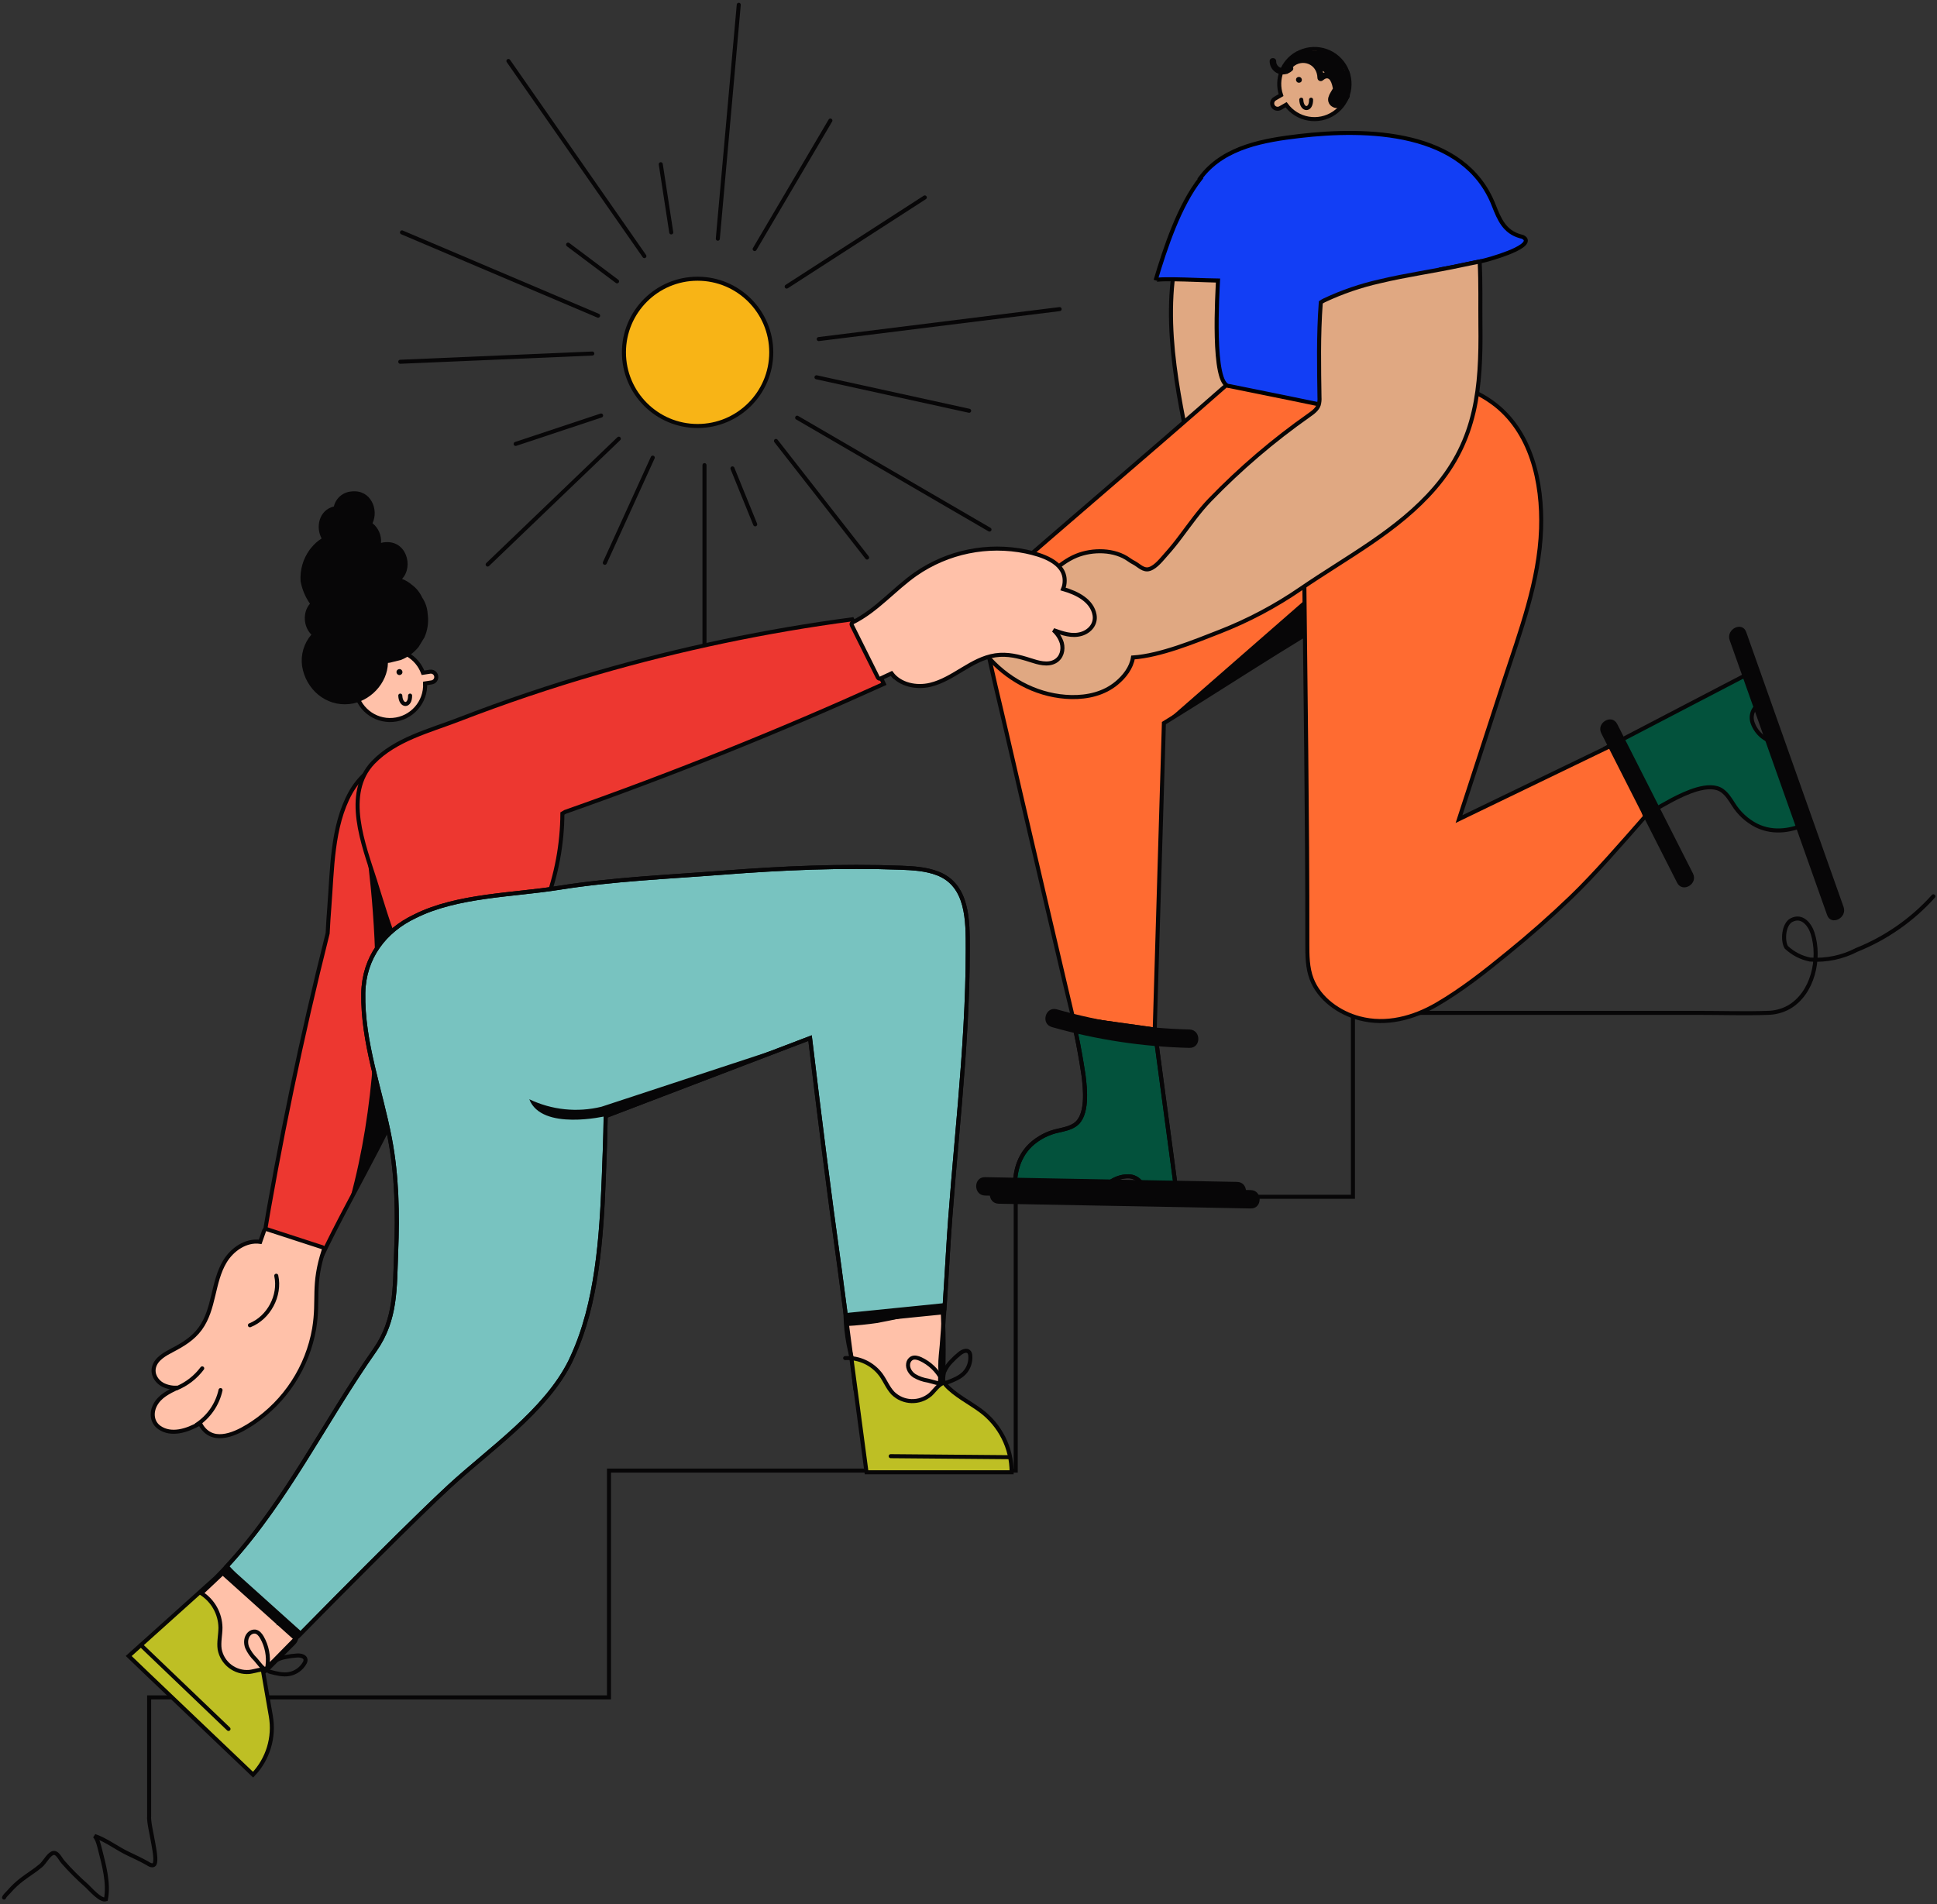 <?xml version="1.0" encoding="UTF-8"?>
<svg width="480px" height="472px" viewBox="0 0 480 472" version="1.1" xmlns="http://www.w3.org/2000/svg" xmlns:xlink="http://www.w3.org/1999/xlink">
    <rect x="0" y="0" width="480" height="472" fill="#333333" stroke="none"/>
    <title>InstructorsTSAs_Color</title>
    <g id="FAQs-Test" stroke="none" stroke-width="1" fill="none" fill-rule="evenodd">
        <g id="InstructorsTSAs_Color" transform="translate(1, 1)">
            <path d="M321.798,16.491 C321.56,16.823 321.637,17.286 321.97,17.524 C322.303,17.761 322.766,17.684 323.003,17.352 C323.241,17.019 323.164,16.556 322.831,16.318 C322.498,16.081 322.036,16.158 321.798,16.491 L321.798,16.491 Z" id="Path" fill="#070607" fill-rule="nonzero"></path>
            <path d="M232.468,321.241 C232.446,320.43 232.038,319.679 231.37,319.22 C230.701,318.761 229.854,318.65 229.09,318.921 C228.051,317.118 224.79,316.809 224.435,319.327 C224.435,319.433 224.405,319.539 224.395,319.651 C224.016,319.978 223.751,320.418 223.64,320.907 C223.321,322.173 223.052,323.439 222.814,324.71 C222.21,321.911 221.599,319.112 220.981,316.313 C220.394,313.669 217.081,314.145 216.246,316.161 C214.879,317.27 213.867,318.754 213.333,320.431 C212.199,318.374 208.775,318.673 208.608,321.54 C208.307,326.33 208.821,331.137 210.127,335.756 C210.384,338.157 210.641,340.559 210.897,342.963 C210.986,343.778 211.436,344.51 212.123,344.957 C212.81,345.405 213.661,345.52 214.443,345.273 C214.519,345.627 214.584,345.982 214.66,346.336 C214.798,347.274 215.54,348.007 216.479,348.134 C216.691,348.894 216.904,349.654 217.132,350.408 C217.285,351.081 217.727,351.652 218.341,351.968 C218.954,352.283 219.676,352.311 220.312,352.044 C221.167,352.309 222.096,352.132 222.794,351.573 C223.022,352.338 223.255,353.093 223.488,353.873 C223.592,354.221 223.764,354.544 223.995,354.825 C224.152,355.468 224.303,356.106 224.46,356.744 C225.129,359.444 229.748,358.962 229.434,356.071 C229.302,354.831 229.167,353.591 229.029,352.348 C230.002,352.017 230.643,351.086 230.604,350.059 C230.604,348.843 230.629,347.633 230.644,346.417 C231.423,345.996 231.9,345.175 231.88,344.29 C231.921,342.68 231.966,341.069 232.007,339.459 C232.519,338.998 232.809,338.339 232.802,337.65 C232.917,332.177 232.805,326.707 232.468,321.241 Z" id="Path" stroke="#070607" fill="#FFC1A9" fill-rule="nonzero" stroke-linecap="round"></path>
            <path d="M70.49,384.407 L65.425,389.219 C64.767,389.201 64.125,389.43 63.627,389.862 L63.46,389.999 C63.133,389.791 62.762,389.661 62.376,389.619 C62.409,389.321 62.421,389.022 62.412,388.722 C62.356,386.935 60.254,385.4 58.603,386.54 C58.097,386.869 57.636,387.208 57.155,387.552 C56.344,387.378 55.5,387.632 54.921,388.226 L43.693,398.801 C41.312,401.04 44.604,404.149 47.086,402.513 C46.968,403.225 47.089,403.955 47.43,404.59 C47.428,404.898 47.45,405.207 47.496,405.512 C47.557,405.984 47.787,406.418 48.145,406.732 C48.25,407.767 48.93,408.653 49.902,409.022 C49.553,409.472 49.203,409.928 48.889,410.414 C47.486,412.44 49.78,414.542 51.761,414.076 C51.538,415.758 53.037,417.383 54.572,417.115 C55.02,417.521 55.615,417.725 56.218,417.68 C56.821,417.635 57.379,417.345 57.762,416.877 C58.046,416.563 58.34,416.254 58.634,415.945 C59.527,416.298 60.547,416.072 61.206,415.373 C61.85,414.765 62.478,414.142 63.106,413.519 C63.872,413.645 64.652,413.388 65.192,412.83 C65.967,412.091 66.712,411.311 67.461,410.561 L71.721,406.302 C72.661,405.415 72.715,403.938 71.842,402.984 C71.774,402.776 71.681,402.577 71.564,402.392 C71.098,400.943 69.598,399.86 68.018,401.009 L67.937,401.07 C67.905,400.965 67.866,400.862 67.821,400.761 C67.867,400.373 67.841,399.98 67.745,399.601 C68.105,398.752 67.956,397.773 67.36,397.069 L67.502,396.902 C68.182,396.21 68.396,395.184 68.049,394.278 L74.086,387.978 C76.329,385.628 72.86,382.159 70.49,384.407 Z" id="Path" stroke="#070607" fill="#FFC1A9" fill-rule="nonzero" stroke-linecap="round"></path>
            <line x1="173.576" y1="114.289" x2="173.576" y2="171.773" id="Path" stroke="#070607" fill="#FFBBBA" fill-rule="nonzero" stroke-linecap="round"></line>
            <line x1="191.287" y1="108.292" x2="213.87" y2="137.196" id="Path" stroke="#070607" fill="#FFBBBA" fill-rule="nonzero" stroke-linecap="round"></line>
            <line x1="201.33" y1="92.516" x2="239.163" y2="100.817" id="Path" stroke="#070607" fill="#FFBBBA" fill-rule="nonzero" stroke-linecap="round"></line>
            <line x1="201.887" y1="83.045" x2="261.579" y2="75.615" id="Path" stroke="#070607" fill="#FFBBBA" fill-rule="nonzero" stroke-linecap="round"></line>
            <line x1="186.01" y1="60.735" x2="204.774" y2="28.874" id="Path" stroke="#070607" fill="#FFBBBA" fill-rule="nonzero" stroke-linecap="round"></line>
            <line x1="176.878" y1="58.163" x2="182.069" y2="0.187" id="Path" stroke="#070607" fill="#FFBBBA" fill-rule="nonzero" stroke-linecap="round"></line>
            <line x1="158.686" y1="62.483" x2="124.986" y2="14.115" id="Path" stroke="#070607" fill="#FFBBBA" fill-rule="nonzero" stroke-linecap="round"></line>
            <line x1="147.214" y1="77.251" x2="98.614" y2="56.603" id="Path" stroke="#070607" fill="#FFBBBA" fill-rule="nonzero" stroke-linecap="round"></line>
            <line x1="145.776" y1="86.631" x2="98.183" y2="88.667" id="Path" stroke="#070607" fill="#FFBBBA" fill-rule="nonzero" stroke-linecap="round"></line>
            <line x1="160.752" y1="112.43" x2="148.876" y2="138.498" id="Path" stroke="#070607" fill="#FFBBBA" fill-rule="nonzero" stroke-linecap="round"></line>
            <line x1="147.959" y1="101.992" x2="126.778" y2="109.032" id="Path" stroke="#070607" fill="#FFBBBA" fill-rule="nonzero" stroke-linecap="round"></line>
            <line x1="193.941" y1="70.034" x2="228.173" y2="47.937" id="Path" stroke="#070607" fill="#FFBBBA" fill-rule="nonzero" stroke-linecap="round"></line>
            <line x1="165.341" y1="56.603" x2="162.743" y2="39.707" id="Path" stroke="#070607" fill="#FFBBBA" fill-rule="nonzero" stroke-linecap="round"></line>
            <line x1="180.509" y1="115.099" x2="186.141" y2="128.966" id="Path" stroke="#070607" fill="#FFBBBA" fill-rule="nonzero" stroke-linecap="round"></line>
            <line x1="152.345" y1="107.735" x2="119.845" y2="138.929" id="Path" stroke="#070607" fill="#FFBBBA" fill-rule="nonzero" stroke-linecap="round"></line>
            <line x1="139.779" y1="59.636" x2="151.909" y2="68.737" id="Path" stroke="#070607" fill="#FFBBBA" fill-rule="nonzero" stroke-linecap="round"></line>
            <line x1="196.539" y1="102.534" x2="244.202" y2="130.263" id="Path" stroke="#070607" fill="#FFBBBA" fill-rule="nonzero" stroke-linecap="round"></line>
            <path d="M478.103,221.163 C472.876,226.982 466.381,231.522 459.121,234.433 C455.565,236.283 451.568,237.117 447.569,236.844 C445.355,236.402 443.309,235.35 441.663,233.805 C440.65,232.113 440.995,228.097 442.919,227.079 C445.563,225.676 447.477,228.153 448.171,230.325 C450.167,236.57 448.252,245.241 442.266,248.67 C440.644,249.559 438.828,250.035 436.978,250.057 C431.296,250.245 425.558,250.057 419.87,250.057 L334.267,250.057 L334.267,295.639 L250.7,295.639 L250.7,363.505 L149.914,363.505 L149.914,419.723 L35.959,419.723 L35.959,449.098 C35.686,451.549 38.633,460.782 37.002,461.294 C36.42,461.481 35.878,461.061 35.422,460.787 C33.903,459.937 32.383,459.233 30.818,458.488 C27.987,457.161 25.394,455.095 22.441,454.072 C23.181,454.821 23.535,456.437 23.779,457.389 C24.751,461.228 26.022,465.776 25.247,469.772 C23.905,470.243 21.196,467.037 20.471,466.394 C18.381,464.56 16.413,462.591 14.581,460.499 C13.882,459.693 13.112,457.789 11.927,458.387 C10.884,458.893 10.058,460.625 9.116,461.426 C7.663,462.651 6.037,463.634 4.523,464.788 C3.333,465.683 2.241,466.702 1.266,467.827 C0.836,468.334 0.223,468.79 0,469.347" id="Path" stroke="#070607" stroke-linecap="round"></path>
            <path d="M75.316,310.494 C76.329,310.696 77.342,310.924 78.355,311.147 C86.732,293.32 98.659,274.935 104.519,256.115 C108.135,244.52 111.247,232.785 113.853,220.91 C115.945,211.368 121.152,196.387 111.514,189.175 C110.013,188.051 108.264,187.306 106.413,187.002 C98.751,183.842 89.847,188.289 85.851,195.491 C81.222,203.832 81.338,214.63 80.604,223.929 C80.435,226.066 80.298,228.202 80.194,230.335 C73.714,256.094 68.3,282.093 63.951,308.331 C69.305,308.979 70.009,309.405 75.316,310.494 Z" id="Path" stroke="#070607" fill="#ED3730" fill-rule="nonzero" stroke-linecap="round"></path>
            <path d="M88.464,201.244 C88.464,201.244 98.254,250.538 85.76,296.12 L101.207,268.265 L101.967,203.944 L95.555,190.431 L88.464,201.244 Z" id="Path" fill="#070607" fill-rule="nonzero"></path>
            <path d="M210.183,152.507 C188.863,155.337 167.785,159.756 147.123,165.726 C135.464,169.102 123.963,172.985 112.618,177.374 C105.416,180.155 97.013,182.226 91.488,187.975 C84.023,195.754 89.143,208.507 91.934,217.264 C92.476,218.965 96.466,232.26 97.039,232.103 C109.31,228.715 121.704,225.792 134.153,223.108 C134.153,223.063 134.193,223.017 134.213,222.961 C136.908,215.826 138.314,208.269 138.366,200.641 L139.055,200.241 C165.827,190.821 192.15,180.244 218.023,168.511 C215.498,163.129 212.884,157.794 210.183,152.507 Z" id="Path" stroke="#070607" fill="#ED3730" fill-rule="nonzero" stroke-linecap="round"></path>
            <path d="M76.856,328.301 C78.067,320.993 76.35,317.64 79.237,308.822 C79.286,308.692 79.279,308.546 79.218,308.421 C79.157,308.295 79.046,308.2 78.912,308.159 L65.126,303.677 C64.853,303.592 64.561,303.737 64.463,304.006 C64.139,304.938 63.81,305.875 63.48,306.807 C59.976,306.3 56.522,308.676 54.713,311.704 C51.649,316.825 52.181,323.419 48.636,328.301 C46.853,330.768 44.316,332.297 41.667,333.68 C39.925,334.591 37.727,335.777 37.175,337.833 C36.698,339.616 37.727,341.322 39.256,342.193 C40.402,342.787 41.692,343.048 42.979,342.948 C40.831,344.007 38.613,345.03 37.448,347.253 C36.435,349.173 36.643,351.573 38.542,352.865 C41.439,354.84 45.293,353.66 48.58,351.791 C48.85,352.427 49.242,353.003 49.735,353.488 C53.088,356.856 58.542,353.786 61.677,351.7 C69.725,346.305 75.21,337.849 76.856,328.301 Z" id="Path" stroke="#070607" fill="#FFC1A9" fill-rule="nonzero" stroke-linecap="round"></path>
            <path d="M67.461,315.209 C68.53,320.137 65.613,325.617 60.933,327.486" id="Path" stroke="#070607" stroke-linecap="round"></path>
            <path d="M66.139,424.418 L66.063,423.988 L65.481,420.63 L64.716,416.213 L64.417,414.471 C64.294,413.971 64.206,413.464 64.154,412.952 C64.174,412.814 64.174,412.674 64.154,412.536 C63.978,412.634 63.782,412.69 63.582,412.698 C63.358,412.678 63.132,412.678 62.908,412.698 C62.576,412.813 62.262,412.975 61.976,413.18 C61.787,413.311 61.573,413.404 61.348,413.453 C60.897,413.493 60.443,413.479 59.996,413.413 C59.814,413.372 59.636,413.413 59.454,413.362 C59.326,413.325 59.196,413.298 59.064,413.281 C58.813,413.257 58.566,413.2 58.33,413.114 C58.021,413.033 57.823,412.795 57.519,412.709 C57.424,412.695 57.333,412.662 57.251,412.612 C57.16,412.532 57.062,412.461 56.957,412.4 C56.811,412.344 56.674,412.265 56.552,412.167 C56.459,412.067 56.354,411.98 56.238,411.908 C56.073,411.802 55.917,411.681 55.772,411.549 C55.556,411.371 55.371,411.159 55.225,410.921 C55.154,410.804 55.098,410.673 55.022,410.561 C54.946,410.45 54.805,410.394 54.713,410.293 C54.622,410.191 54.556,409.999 54.435,409.872 C54.313,409.746 54.242,409.675 54.151,409.569 C53.993,409.371 53.854,409.159 53.736,408.935 C53.585,408.731 53.486,408.493 53.447,408.242 C53.436,407.892 53.463,407.542 53.528,407.198 C53.576,406.693 53.576,406.184 53.528,405.679 C53.529,405.482 53.497,405.287 53.432,405.102 C53.26,404.656 53.513,404.296 53.513,403.84 C53.513,403.547 53.599,403.283 53.594,402.995 L53.594,402.108 C53.62,401.856 53.62,401.601 53.594,401.349 C53.548,401.197 53.522,401.041 53.518,400.883 C53.515,400.77 53.5,400.658 53.473,400.548 C53.417,400.305 53.346,400.082 53.275,399.839 C53.188,399.585 53.07,399.342 52.926,399.115 C52.794,398.877 52.723,398.609 52.607,398.36 C52.379,397.854 52.1,397.348 51.913,396.841 C51.852,396.694 51.741,396.623 51.654,396.487 C51.568,396.35 51.553,396.238 51.462,396.122 C51.371,396.005 51.29,396.01 51.188,395.919 C51.087,395.828 51.057,395.722 50.986,395.641 C50.87,395.497 50.739,395.366 50.596,395.251 C50.515,395.19 50.398,395.16 50.307,395.094 C50.223,395.028 50.15,394.949 50.089,394.861 C49.974,394.664 49.821,394.492 49.639,394.354 C49.46,394.264 49.276,394.186 49.087,394.121 C48.882,394.059 48.668,394.031 48.454,394.04 C48.366,394.02 48.274,394.033 48.195,394.076 C48.114,394.137 48.145,394.212 48.094,394.273 C48.043,394.334 47.967,394.339 47.886,394.39 C47.765,394.486 47.637,394.573 47.501,394.648 C47.241,394.782 47,394.953 46.787,395.155 C46.19,395.717 45.572,396.254 44.959,396.801 L30.894,409.467 L35.453,413.843 L61.713,438.883 C65.394,435.033 67.036,429.668 66.139,424.418 Z" id="Path" fill="#BEBF24" fill-rule="nonzero"></path>
            <path d="M242.015,348.651 C240.662,347.638 239.214,346.777 237.811,345.85 C236.846,345.224 235.914,344.548 235.02,343.824 C234.63,343.5 234.245,343.166 233.891,342.811 C233.627,342.548 233.384,342.112 233.035,341.991 C232.685,341.869 232.235,342.168 231.911,342.315 C231.524,342.527 231.181,342.808 230.898,343.146 C230.791,343.249 230.692,343.359 230.599,343.475 L230.427,343.698 C230.357,343.815 230.28,343.928 230.199,344.037 C230.069,344.154 229.934,344.264 229.794,344.366 C229.697,344.473 229.609,344.586 229.53,344.705 C229.332,344.896 229.115,345.066 228.882,345.212 C228.608,345.425 228.375,345.683 228.102,345.896 C227.911,346.015 227.711,346.12 227.504,346.21 C227.09,346.339 226.653,346.375 226.223,346.316 C225.602,346.337 224.981,346.281 224.374,346.149 C224.02,346.083 223.67,345.995 223.326,345.886 C223.098,345.794 222.87,345.683 222.647,345.587 C222.424,345.491 222.338,345.379 222.171,345.323 C221.923,345.284 221.679,345.222 221.442,345.136 C221.357,345.072 221.267,345.015 221.173,344.964 C221.085,344.938 220.998,344.904 220.915,344.863 C220.722,344.736 220.551,344.578 220.409,344.397 C220.302,344.234 220.277,344.067 220.161,343.89 C220.044,343.713 219.75,343.5 219.573,343.267 C219.396,343.034 219.279,342.877 219.148,342.68 C219.016,342.482 218.925,342.209 218.753,341.981 C218.682,341.885 218.606,341.794 218.525,341.707 C218.434,341.611 218.439,341.54 218.373,341.429 C218.307,341.317 218.094,341.12 217.988,340.922 C217.871,340.691 217.737,340.47 217.588,340.259 C217.385,339.939 217.153,339.638 216.894,339.362 C216.813,339.291 216.706,339.21 216.636,339.134 C216.565,339.058 216.463,338.851 216.347,338.724 C215.966,338.36 215.532,338.056 215.06,337.823 C214.588,337.579 214.138,337.296 213.713,336.977 C213.521,336.793 213.317,336.624 213.1,336.47 C212.843,336.329 212.577,336.202 212.305,336.091 C212.219,336.05 212.143,335.994 212.057,335.944 C211.665,335.77 211.24,335.685 210.811,335.695 C210.558,335.695 210.264,335.695 210.148,335.954 C210.078,336.213 210.078,336.485 210.148,336.744 C210.269,337.473 210.355,338.213 210.452,338.947 L213.728,363.926 L249.688,363.926 C249.692,357.907 246.846,352.241 242.015,348.651 L242.015,348.651 Z" id="Path" fill="#BEBF24" fill-rule="nonzero"></path>
            <path d="M231.343,215.486 C228.462,214.377 225.321,214.194 222.227,214.078 C207.539,213.526 192.852,214.169 178.2,215.304 C164.773,216.347 150.851,216.924 137.586,219.051 C126.15,220.885 112.319,220.875 101.881,226.091 C94.203,229.713 89.194,236.438 89.027,245.129 C88.794,257.411 93.347,269.262 95.611,281.185 C97.378,290.407 97.55,299.828 97.176,309.182 C96.811,318.227 97.231,326.032 91.868,333.665 C79.464,351.3 69.918,371.305 55.2,387.223 C56.99,389.128 58.682,391.123 60.269,393.2 C64.61,396.132 68.469,399.849 72.485,403.141 C72.825,403.417 73.102,403.762 73.296,404.154 C84.073,393.179 101.8,375.342 110.409,367.375 C120.356,358.208 134.213,348.783 140.331,336.45 C140.514,336.085 140.686,335.721 140.838,335.351 C147.012,322.006 148.045,305.622 148.627,291.066 C148.83,286.037 149.017,280.866 149.098,275.644 L199.745,256.307 C202.034,275.436 204.42,294.489 207.084,313.538 L208.892,327.177 C211.348,327.04 213.799,326.782 216.241,326.437 L219.158,325.87 C222.105,325.232 225.048,324.619 228.011,324.189 C228.553,324.072 229.09,323.956 229.631,323.849 C229.868,323.801 230.109,323.779 230.351,323.783 C231.247,323.637 232.144,323.49 233.04,323.353 C233.334,319.038 233.606,314.721 233.855,310.403 C235.309,284.998 238.829,259.705 238.819,234.225 C238.814,227.297 238.945,218.408 231.343,215.486 Z" id="Path" stroke="#070607" fill="#78C3C0" fill-rule="nonzero" stroke-linecap="round"></path>
            <path d="M396.841,184.46 C396.841,184.46 401.176,204.921 401.181,204.926 C400.984,204.116 412.258,197.836 413.484,197.202 C416.492,195.653 422.6,192.644 425.811,195.004 C426.976,195.855 427.751,197.116 428.526,198.332 C429.915,200.573 431.888,202.394 434.233,203.599 C438.559,205.747 443.38,204.896 447.528,202.743 L441.233,184.657 C440.958,183.867 440.264,183.297 439.435,183.184 L439.435,183.184 C436.6,182.776 434.229,180.823 433.286,178.119 C432.896,176.966 433.065,175.697 433.743,174.687 C434.421,173.676 435.531,173.039 436.745,172.963 L436.745,172.963 L434.041,165.062 L396.841,184.46 Z" id="Path" stroke="#070607" fill="#03523C" fill-rule="nonzero" stroke-linecap="round"></path>
            <path d="M297.726,122.965 C299.696,126.637 302.405,129.255 306.234,129.25 C310.539,129.25 314.009,125.877 316.921,122.706 C321.823,117.368 327.835,110.587 328.21,102.954 C328.595,95.185 329.152,87.163 329.056,79.267 C328.949,70.728 329.491,60.148 327.131,51.963 C325.612,46.661 322.31,41.606 317.321,39.236 C312.26,36.913 306.329,37.579 301.909,40.968 C299.281,43.039 297.447,45.936 295.771,48.838 C286.249,65.294 288.852,85.659 292.327,103.334 C293.244,107.908 294.454,116.877 297.726,122.965 Z" id="Path" stroke="#070607" fill="#E0A882" fill-rule="nonzero" stroke-linecap="round"></path>
            <path d="M373.306,116.487 C367.876,105.443 362.46,94.4 357.058,83.359 C354.941,79.054 352.779,73.559 349.578,69.943 C345.977,65.891 343.328,68.196 338.238,69.193 C336.445,69.548 334.591,69.543 332.824,69.988 C329.36,70.855 326.564,73.341 323.92,75.742 C299.443,97.95 274.423,119.019 249.52,140.676 C243.26,144.064 242.07,151.266 243.296,157.805 C244.699,165.295 246.634,172.72 248.32,180.15 C250.554,190.021 265.282,253.081 265.388,253.324 C272.23,253.891 278.313,253.623 285.089,254.681 C285.126,254.515 285.146,254.345 285.15,254.175 C285.91,228.852 286.666,203.538 287.419,178.235 C306.067,166.779 324.391,154.3 343.763,144.226 C354.603,138.575 364.342,131.027 372.521,121.942 C373.23,121.147 373.964,120.27 374.075,119.212 C374.172,118.27 373.736,117.343 373.306,116.487 Z" id="Path" stroke="#070607" fill="#FF6B31" fill-rule="nonzero" stroke-linecap="round"></path>
            <path d="M398.588,183.675 L398.533,183.675 L360.548,202.029 C364.262,190.637 367.976,179.243 371.69,167.848 C375.686,155.612 380.472,143.031 380.892,130.03 C381.262,118.675 378.537,105.75 368.737,98.715 C356.268,89.746 340.831,94.157 327.714,98.892 C325.941,99.531 324.33,101.627 324.259,103.527 L323.125,132.724 C323.098,133.427 323.175,134.13 323.353,134.811 C322.593,135.615 322.166,136.677 322.158,137.784 C322.477,169.139 322.998,201.178 322.963,232.797 C322.963,235.795 322.963,238.874 324.042,241.67 C325.941,246.628 330.884,250.088 335.883,251.404 C342.528,253.152 349.259,251.344 355.078,247.95 C361.277,244.334 366.97,239.847 372.536,235.289 C377.958,230.899 383.192,226.285 388.236,221.447 C394.061,215.876 401.359,207.448 406.672,201.386 C404.666,194.609 400.781,190.431 398.588,183.675 Z" id="Path" stroke="#070607" fill="#FF6B31" fill-rule="nonzero" stroke-linecap="round"></path>
            <path d="M278.647,157.546 C279.582,159.11 279.895,160.969 279.523,162.753" id="Path" stroke="#070607" fill="#FFFFFF" fill-rule="nonzero" stroke-linecap="round"></path>
            <path d="M320.365,12.282 C316.778,14.344 315.14,18.648 316.45,22.573 L314.93,23.454 C314.287,23.824 314.065,24.644 314.434,25.288 C314.803,25.931 315.624,26.153 316.267,25.784 L317.701,24.959 C320.46,28.74 325.718,29.658 329.596,27.037 C333.474,24.415 334.58,19.194 332.1,15.224 C329.619,11.254 324.441,9.961 320.385,12.297 L320.365,12.282 Z" id="Path" stroke="#070607" fill="#E0A882" fill-rule="nonzero" stroke-linecap="round"></path>
            <path d="M94.329,160.185 C98.415,159.549 102.384,161.879 103.82,165.756 L105.568,165.488 C106.042,165.414 106.519,165.6 106.819,165.973 C107.12,166.347 107.198,166.853 107.025,167.3 C106.851,167.748 106.452,168.068 105.978,168.141 L104.347,168.395 C104.551,173.069 101.02,177.067 96.356,177.442 C91.693,177.817 87.568,174.434 87.023,169.788 C86.477,165.141 89.706,160.895 94.329,160.18 L94.329,160.185 Z" id="Path" stroke="#070607" fill="#FFC1A9" fill-rule="nonzero" stroke-linecap="round"></path>
            <path d="M98.194,164.87 C98.587,164.982 98.814,165.391 98.703,165.784 C98.591,166.177 98.181,166.405 97.788,166.293 C97.395,166.181 97.167,165.772 97.279,165.379 C97.391,164.986 97.801,164.758 98.194,164.87 Z" id="Path" fill="#070607" fill-rule="nonzero"></path>
            <path d="M242.015,348.651 C239.315,346.65 235.572,344.776 233.349,342.259 C231.323,339.97 232.128,335.468 232.361,332.55 C232.964,325.151 233.43,317.782 233.855,310.377 C235.309,284.973 238.829,259.68 238.819,234.2 C238.819,227.297 238.945,218.408 231.343,215.486 C228.462,214.377 225.321,214.194 222.227,214.078 C207.539,213.526 192.852,214.169 178.2,215.304 C164.773,216.347 150.851,216.924 137.586,219.051 C126.15,220.885 112.319,220.875 101.881,226.091 C94.203,229.713 89.194,236.438 89.027,245.129 C88.794,257.411 93.347,269.262 95.611,281.185 C97.378,290.407 97.55,299.828 97.176,309.182 C96.811,318.227 97.231,326.032 91.868,333.665 C78.7,352.404 68.753,373.782 52.419,390.12 L30.894,409.467 L35.453,413.843 L61.713,438.883 C65.395,435.024 67.029,429.648 66.119,424.393 L64.21,413.382 C64.21,413.382 97.454,379.302 110.394,367.375 C120.341,358.208 134.198,348.783 140.316,336.45 C140.499,336.085 140.671,335.721 140.823,335.351 C146.997,322.006 148.03,305.622 148.612,291.066 C148.815,286.037 149.002,280.866 149.083,275.644 L199.73,256.307 C202.019,275.436 204.404,294.489 207.068,313.538 L210.411,338.962 L213.728,363.926 L249.688,363.926 C249.692,357.907 246.846,352.241 242.015,348.651 L242.015,348.651 Z" id="Path" stroke="#070607" stroke-linecap="round"></path>
            <path d="M48.798,393.853 C51.757,395.708 53.576,398.935 53.63,402.427 C53.63,404.22 53.174,406.013 53.432,407.786 C54.07,411.283 57.264,413.721 60.806,413.413 C62.28,413.235 63.759,412.562 65.197,412.906" id="Path" stroke="#070607" stroke-linecap="round"></path>
            <path d="M66.732,410.895 C67.671,410.296 68.722,409.893 69.821,409.71 C70.752,409.521 71.695,409.398 72.642,409.341 C73.498,409.29 74.638,409.533 74.714,410.389 C74.718,410.695 74.63,410.995 74.461,411.25 C73.656,412.65 72.279,413.629 70.692,413.929 C69.173,414.208 67.588,413.818 66.079,413.423 C65.844,413.387 65.624,413.285 65.445,413.129 C65.23,412.794 65.172,412.381 65.288,412 C65.627,409.534 65.143,407.026 63.911,404.863 C63.526,404.2 62.989,403.516 62.229,403.41 C61.677,403.364 61.133,403.571 60.751,403.972 C59.895,404.823 59.819,406.231 60.244,407.36 C60.744,408.464 61.448,409.462 62.321,410.303 C63.06,411.108 64.032,412.668 65.061,412.942 C65.506,412.176 66.07,411.485 66.732,410.895 L66.732,410.895 Z" id="Path" stroke="#070607" stroke-linecap="round"></path>
            <path d="M208.441,335.625 C211.93,335.428 215.281,337.015 217.34,339.838 C218.383,341.297 219.041,343.029 220.277,344.326 C222.819,346.813 226.838,346.956 229.55,344.655 C230.644,343.642 231.46,342.254 232.848,341.722" id="Path" stroke="#070607" stroke-linecap="round"></path>
            <path d="M232.923,339.16 C233.345,338.129 233.97,337.193 234.762,336.41 C235.41,335.717 236.108,335.072 236.849,334.48 C237.522,333.943 238.591,333.467 239.148,334.136 C239.327,334.382 239.427,334.677 239.437,334.981 C239.592,336.589 239.037,338.184 237.917,339.347 C236.823,340.461 235.319,341.049 233.866,341.606 C233.653,341.712 233.413,341.755 233.177,341.727 C232.787,341.652 232.574,341.251 232.397,340.902 C231.246,338.694 229.4,336.927 227.145,335.873 C226.446,335.554 225.625,335.311 224.937,335.66 C224.457,335.94 224.131,336.422 224.05,336.972 C223.848,338.162 224.597,339.357 225.595,340.011 C226.64,340.625 227.794,341.032 228.993,341.211 C230.062,341.444 231.759,342.153 232.751,341.778 C232.671,340.902 232.729,340.018 232.923,339.16 L232.923,339.16 Z" id="Path" stroke="#070607" stroke-linecap="round"></path>
            <path d="M47.714,352.166 C50.744,350.184 52.876,347.093 53.65,343.556" id="Path" stroke="#070607" stroke-linecap="round"></path>
            <path d="M42.7,343.135 C45.248,342.092 47.464,340.377 49.112,338.172" id="Path" stroke="#070607" stroke-linecap="round"></path>
            <path d="M220.211,163.978 C219.625,164.944 219.866,166.196 220.768,166.875" id="Path" stroke="#070607" stroke-linecap="round"></path>
            <path d="M244.116,154.685 C245.541,153.935 247.082,153.43 248.675,153.191 C250.115,152.918 251.586,152.846 253.045,152.978 C254.662,153.212 256.25,153.618 257.781,154.188 C258.715,154.455 259.611,154.838 260.45,155.328" id="Path" stroke="#070607" stroke-linecap="round"></path>
            <path d="M248.457,146.282 C251.111,145.411 253.795,144.535 256.56,144.358 C259.373,144.183 262.185,144.726 264.73,145.938" id="Path" stroke="#070607" stroke-linecap="round"></path>
            <path d="M199.765,256.307 L149.119,275.644 C149.119,275.644 133.2,279.407 130.162,271.466 C135.732,274.134 142.056,274.789 148.055,273.319 L199.765,256.307 Z" id="Path" fill="#070607" fill-rule="nonzero"></path>
            <path d="M98.194,171.418 C98.315,174.179 100.66,174.199 100.625,171.418" id="Path" stroke="#070607" stroke-linecap="round"></path>
            <path d="M321.464,23.708 C321.585,26.468 323.93,26.493 323.895,23.708" id="Path" stroke="#070607" stroke-linecap="round"></path>
            <polygon id="Path" fill="#070607" fill-rule="nonzero" points="322.365 147.726 287.419 178.245 322.365 156.589"></polygon>
            <polygon id="Path" fill="#070607" fill-rule="nonzero" points="55.544 387.117 73.944 403.663 71.918 405.517 53.599 389.057"></polygon>
            <polygon id="Path" fill="#070607" fill-rule="nonzero" points="208.517 324.462 233.136 321.985 233.146 324.736 208.649 327.207"></polygon>
            <line x1="33.933" y1="406.783" x2="55.625" y2="427.548" id="Path" stroke="#070607" fill="#FFFFFF" fill-rule="nonzero" stroke-linecap="round"></line>
            <line x1="219.72" y1="359.935" x2="249.181" y2="360.188" id="Path" stroke="#070607" fill="#FFFFFF" fill-rule="nonzero" stroke-linecap="round"></line>
            <path d="M376.942,58.168 C376.637,57.849 376.234,57.644 375.797,57.585 C371.817,56.496 370.515,53.346 369.153,49.877 C361.839,31.219 337.655,30.773 320.998,32.718 C312.388,33.731 302.613,35.356 296.87,42.584 C296.713,42.776 296.566,42.984 296.419,43.181 L296.5,43.242 C291.202,49.998 287.789,60.371 285.358,68.489 C285.555,67.826 299.615,68.586 300.83,68.55 C300.724,70.951 299.189,94.689 303.641,94.689 C313.538,96.674 323.42,98.7 333.29,100.766 L341.196,97.424 C342.938,96.689 344.295,94.517 343.865,92.592 L343.804,92.319 C344.672,90.806 345.516,89.286 346.336,87.76 C350.7,80.987 353.963,73.564 356.005,65.77 C357.757,65.445 359.515,65.101 361.287,64.716 C363.06,64.331 364.691,63.997 366.397,63.658 C367.537,63.42 378.553,60.431 376.942,58.168 Z" id="Path" stroke="#000000" fill="#123EF5" fill-rule="nonzero"></path>
            <path d="M103.608,147.098 C103.04,145.838 102.155,144.748 101.04,143.932 C100.325,143.316 99.507,142.829 98.624,142.494 C101.551,139.405 99.713,132.8 94.268,133.408 C93.981,133.44 93.696,133.494 93.418,133.57 C93.568,131.693 92.776,129.864 91.306,128.688 C92.916,125.36 90.921,120.275 86.114,120.812 C84,120.961 82.227,122.467 81.738,124.53 C78.011,125.462 77.18,129.67 78.7,132.466 C77.713,133.095 76.837,133.882 76.107,134.796 L75.757,135.231 C74.101,137.494 73.297,140.269 73.488,143.066 C73.852,145.069 74.645,146.97 75.813,148.637 C73.944,150.744 74.172,154.345 76.162,156.295 C74.31,158.444 73.471,161.285 73.858,164.095 C74.759,169.803 79.692,174.168 85.633,173.505 C90.652,172.948 95.023,168.4 95.134,163.315 C95.291,163.315 95.448,163.284 95.611,163.259 L98.381,162.57 C100.095,161.886 101.601,160.767 102.752,159.324 L104.17,156.994 C104.94,155.268 105.234,153.367 105.021,151.489 L104.975,151.099 C104.887,149.667 104.414,148.285 103.608,147.098 L103.608,147.098 Z" id="Path" fill="#070607" fill-rule="nonzero"></path>
            <path d="M332.798,21.95 C333.104,21.159 333.314,20.334 333.427,19.494 L333.457,19.241 C333.457,19.079 333.487,18.911 333.497,18.734 C333.54,18.205 333.54,17.673 333.497,17.144 C333.47,16.864 333.308,16.614 333.063,16.475 C332.818,16.336 332.521,16.325 332.267,16.445 C331.312,13.894 329.255,11.911 326.67,11.051 C326.476,10.988 326.264,11.006 326.082,11.102 C325.901,11.197 325.766,11.361 325.708,11.558 C325.585,11.535 325.459,11.548 325.343,11.593 C322.386,11.246 319.475,12.537 317.746,14.961 C317.71,15.001 317.676,15.043 317.645,15.088 L317.554,15.194 C317.54,15.213 317.528,15.233 317.518,15.255 C317.381,15.45 317.254,15.653 317.139,15.863 C316.655,15.937 316.163,15.791 315.797,15.466 C315.431,15.141 315.228,14.67 315.244,14.181 C315.244,13.143 313.609,13.138 313.629,14.181 C313.631,15.204 314.111,16.166 314.925,16.784 C315.74,17.402 316.796,17.605 317.782,17.331 C317.946,17.339 318.107,17.281 318.227,17.169 C318.601,17.012 318.943,16.791 319.24,16.516 C319.498,16.289 319.562,15.913 319.392,15.614 C321.59,13.548 325.374,14.728 325.47,18.319 C325.479,18.641 325.677,18.927 325.975,19.05 C326.272,19.172 326.614,19.108 326.848,18.886 C328.046,17.853 328.863,18.538 329.299,20.942 L328.742,21.884 C328.497,22.263 328.311,22.676 328.19,23.11 C327.954,23.942 328.263,24.832 328.965,25.338 C330.869,26.686 332.581,24.645 333.391,23.145 C333.515,22.912 333.519,22.633 333.402,22.396 C333.284,22.159 333.06,21.993 332.798,21.95 Z M326.721,16.521 C326.79,16.605 326.881,16.668 326.984,16.703 C327.075,16.779 327.162,16.86 327.258,16.931 L327.288,16.931 C327.151,16.967 327.02,17.007 326.888,17.053 C326.863,16.875 326.802,16.713 326.741,16.521 L326.721,16.521 Z" id="Shape" fill="#070607" fill-rule="nonzero"></path>
            <g id="Group" transform="translate(395.043, 153.966)" fill="#070607" fill-rule="nonzero">
                <path d="M60.801,69.821 L36.678,1.702 C35.701,-1.059 31.614,0.972 32.586,3.728 L56.724,71.837 C57.691,74.592 61.789,72.561 60.801,69.821 Z" id="Path"></path>
                <path d="M23.48,61.536 L4.71,24.498 C3.383,21.884 -0.552,24.189 0.77,26.802 L19.545,63.815 C20.871,66.453 24.817,64.149 23.48,61.536 Z" id="Path"></path>
            </g>
            <g id="Group" transform="translate(240.571, 248.675)" fill-rule="nonzero">
                <path d="M44.569,5.51 L23.855,2.613 C24.68,2.71 26.752,15.452 26.924,16.794 C27.354,20.152 28.109,26.924 24.791,29.132 C23.596,29.937 22.143,30.236 20.74,30.555 C18.163,31.088 15.779,32.314 13.847,34.1 C10.352,37.438 9.516,42.259 10.124,46.894 L29.269,47.132 C30.104,47.141 30.875,46.681 31.264,45.941 L31.264,45.941 C32.613,43.42 35.252,41.858 38.112,41.89 C39.328,41.916 40.463,42.507 41.181,43.489 C41.9,44.471 42.121,45.731 41.778,46.899 L41.778,46.899 L50.14,47.101 L44.569,5.51 Z" id="Path" stroke="#070607" fill="#03523C" stroke-linecap="round"></path>
                <path d="M68.373,45.303 L5.91,44.128 C2.973,44.073 2.973,48.631 5.91,48.687 L68.373,49.862 C71.305,49.917 71.305,45.359 68.373,45.303 Z" id="Path" fill="#070607"></path>
                <path d="M64.995,43.277 L2.532,42.102 C-0.4,42.047 -0.4,46.605 2.532,46.661 L64.995,47.836 C67.927,47.891 67.927,43.333 64.995,43.277 Z" id="Path" fill="#070607"></path>
                <path d="M53.179,5.5 C42.055,5.23 31.011,3.552 20.309,0.506 C17.483,-0.294 16.258,4.102 19.099,4.903 C30.196,8.05 41.647,9.782 53.179,10.058 C56.116,10.129 56.116,5.571 53.179,5.5 Z" id="Path" fill="#070607"></path>
            </g>
            <path d="M285.14,254.185 L264.426,251.288 C265.251,251.384 267.323,264.127 267.495,265.469 C267.925,268.827 268.68,275.598 265.363,277.806 C264.167,278.612 262.714,278.911 261.311,279.23 C258.734,279.763 256.351,280.988 254.418,282.775 C250.923,286.113 250.088,290.934 250.695,295.568 L269.84,295.806 C270.675,295.815 271.446,295.356 271.835,294.616 L271.835,294.616 C273.184,292.094 275.823,290.532 278.683,290.564 C279.899,290.591 281.034,291.182 281.752,292.164 C282.471,293.145 282.692,294.406 282.349,295.573 L282.349,295.573 L290.711,295.776 L285.14,254.185 Z" id="Path" stroke="#070607" stroke-linecap="round"></path>
            <path d="M285.14,254.185 L264.426,251.288 C265.251,251.384 267.323,264.127 267.495,265.469 C267.925,268.827 268.68,275.598 265.363,277.806 C264.167,278.612 262.714,278.911 261.311,279.23 C258.734,279.763 256.351,280.988 254.418,282.775 C250.923,286.113 250.088,290.934 250.695,295.568 L269.84,295.806 C270.675,295.815 271.446,295.356 271.835,294.616 L271.835,294.616 C273.184,292.094 275.823,290.532 278.683,290.564 C279.899,290.591 281.034,291.182 281.752,292.164 C282.471,293.145 282.692,294.406 282.349,295.573 L282.349,295.573 L290.711,295.776 L285.14,254.185 Z" id="Path"></path>
            <circle id="Oval" stroke="#070607" fill="#F8B416" fill-rule="nonzero" stroke-linecap="round" cx="171.869" cy="86.337" r="18.253"></circle>
            <path d="M365.668,63.815 C364.199,64.113 362.736,64.412 361.272,64.726 C354.364,66.22 347.597,67.132 340.937,68.727 C336.192,69.788 331.577,71.367 327.177,73.438 C326.898,73.574 326.604,73.741 326.301,73.944 C325.683,82.174 325.875,90.526 325.976,97.459 C326.022,98.088 325.962,98.719 325.799,99.328 C325.419,100.473 324.366,101.232 323.378,101.926 C314.566,108.122 306.359,115.135 298.865,122.874 C296.156,125.674 293.922,128.88 291.572,131.99 C290.443,133.509 289.283,134.958 288.027,136.351 C286.928,137.571 285.495,139.496 283.884,140.023 C282.365,140.529 281.25,139.141 280.035,138.503 C279.608,138.287 279.198,138.038 278.809,137.759 C275.213,135.135 269.738,135.115 265.732,136.746 C261.068,138.67 257.994,142.823 253.876,145.604 C251.972,146.885 249.794,147.68 247.768,148.713 C247.006,149.022 246.307,149.468 245.707,150.03 C244.932,150.851 244.562,152.026 243.843,152.912 C243.345,153.507 242.883,154.131 242.46,154.781 C242.085,155.373 242.121,156.042 241.954,156.695 C241.762,157.217 241.725,157.784 241.847,158.326 C242.222,159.871 243.271,161.218 244.329,162.378 C249.515,168.005 256.783,171.621 264.466,171.778 C268.518,171.859 272.57,170.927 275.705,168.319 C277.629,166.728 279.382,164.485 279.756,161.968 C286.538,161.507 294.95,158.037 301.296,155.556 C308.365,152.79 315.093,149.221 321.347,144.92 C332.702,137.126 345.475,130.541 354.577,119.951 C364.913,107.928 366.048,95.175 365.855,79.551 C365.8,74.714 365.947,69.178 365.668,63.815 Z" id="Path" stroke="#070607" fill="#E0A882" fill-rule="nonzero" stroke-linecap="round"></path>
            <path d="M225.884,141.304 C220.51,145.077 216.261,150.299 210.315,153.256 C210.188,153.313 210.09,153.42 210.044,153.551 C209.998,153.682 210.008,153.827 210.072,153.95 L216.534,166.926 C216.663,167.182 216.973,167.29 217.233,167.169 L219.923,165.908 C222.029,168.749 226.132,169.565 229.545,168.734 C235.349,167.331 239.675,162.332 245.636,161.431 C248.644,160.975 251.516,161.714 254.357,162.631 C256.231,163.239 258.611,163.973 260.47,162.925 C262.076,162.018 262.572,160.089 262.121,158.367 C261.74,157.135 261.022,156.033 260.05,155.186 C262.314,155.971 264.608,156.837 266.998,156.113 C269.07,155.485 270.645,153.657 270.235,151.403 C269.612,147.949 266.072,146.024 262.435,144.991 C262.701,144.349 262.837,143.66 262.835,142.965 C262.891,138.214 256.879,136.472 253.213,135.702 C243.72,133.752 233.843,135.777 225.884,141.304 L225.884,141.304 Z" id="Path" stroke="#070607" fill="#FFC1A9" fill-rule="nonzero" stroke-linecap="round"></path>
            <path d="M320.279,18.359 C320.055,18.692 320.138,19.142 320.465,19.374 C320.791,19.606 321.243,19.536 321.484,19.215 C321.707,18.883 321.625,18.432 321.298,18.2 C320.971,17.968 320.519,18.039 320.279,18.359 L320.279,18.359 Z" id="Path" fill="#070607" fill-rule="nonzero"></path>
        </g>
    </g>
</svg>